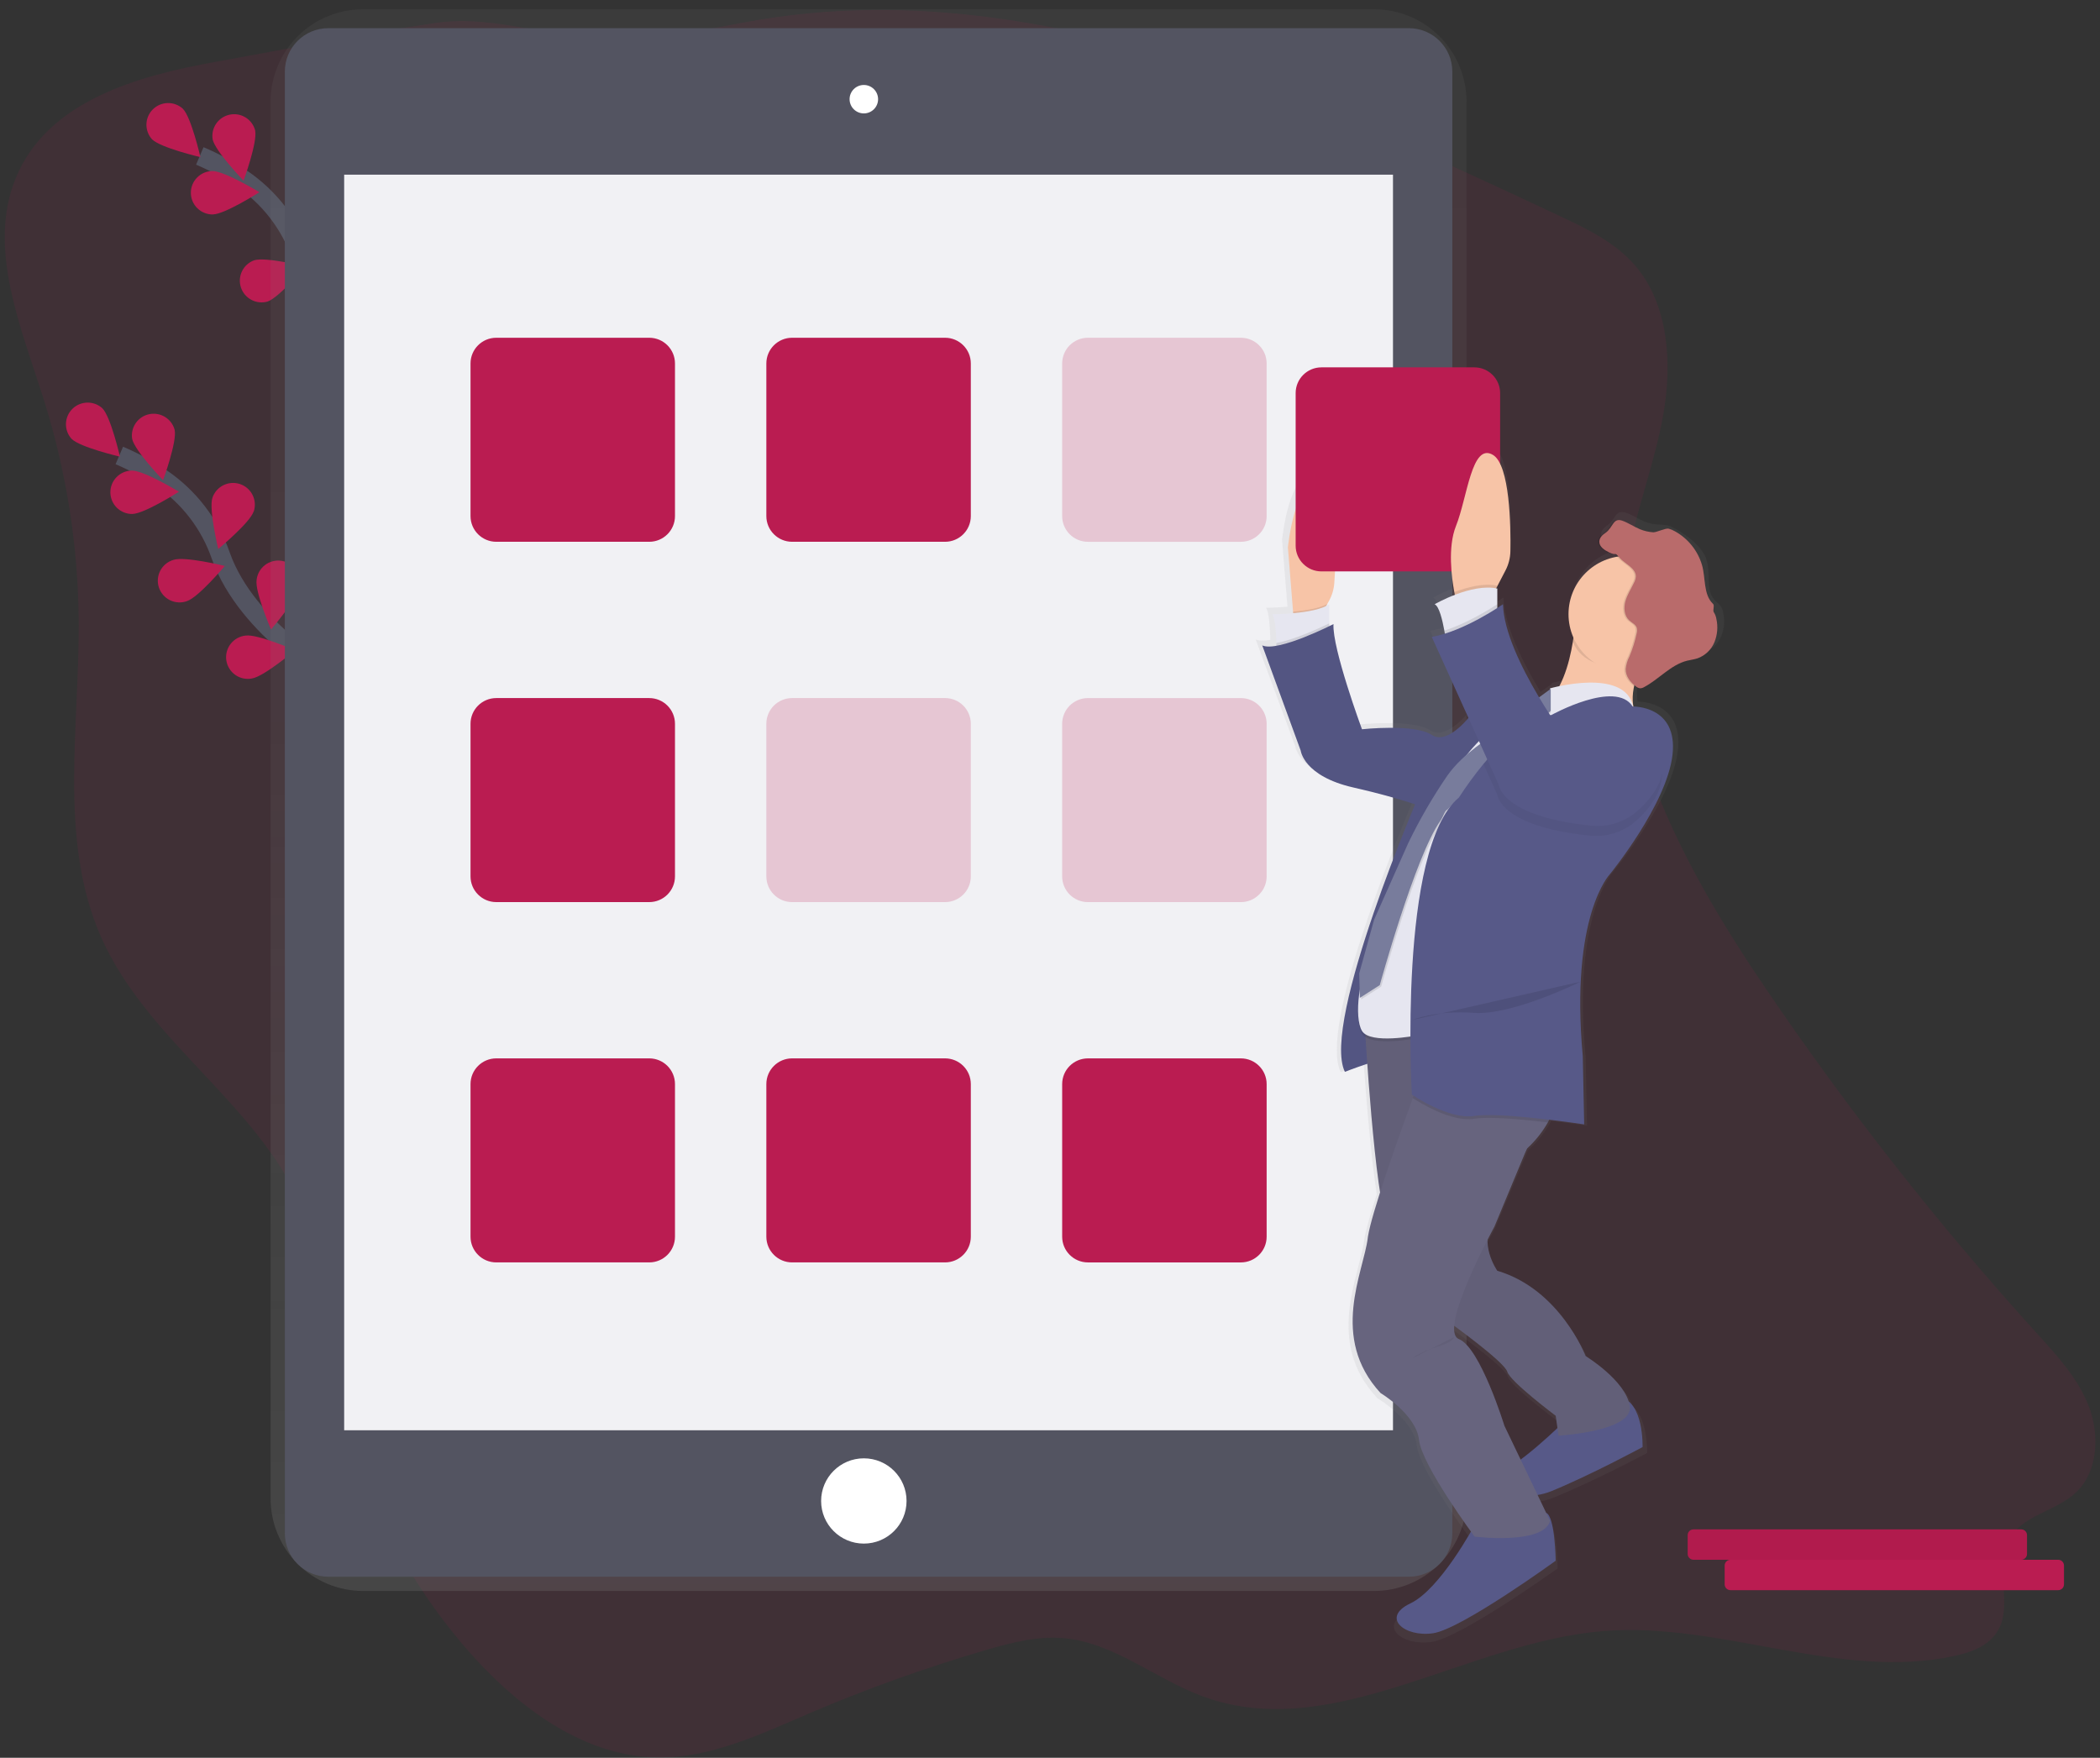<svg width="221" height="185" viewBox="0 0 221 185" fill="none" xmlns="http://www.w3.org/2000/svg">
<rect x="0" y="0" width="221" height="185" fill="#333333" stroke="none"/>
<g clip-path="url(#clip0)">
<path opacity="0.1" d="M22.796 6.488C14.523 7.966 5.023 10.6 1.677 18.698C-1.382 26.102 2.208 34.443 4.623 42.104C7.003 49.669 8.237 57.546 8.285 65.474C8.347 76.626 6.17 88.387 10.593 98.52C15.583 109.954 27.933 116.567 32.261 128.286C34.077 133.2 34.297 138.577 35.162 143.77C37.08 155.276 42.32 166.143 50.011 174.561C55.125 180.158 61.784 184.855 69.16 184.967C74.754 185.054 80.038 182.52 85.22 180.302C91.266 177.715 97.463 175.495 103.778 173.654C106.438 172.88 109.178 172.167 111.93 172.409C117.231 172.866 121.654 176.75 126.685 178.577C140.321 183.512 154.418 172.789 168.805 171.658C181.139 170.687 193.527 176.875 205.646 174.292C207.431 173.91 209.341 173.218 210.277 171.573C211.827 168.848 209.904 165.076 211.282 162.251C212.66 159.425 216.38 159.132 218.563 156.983C220.786 154.794 220.967 151.016 219.834 148.044C218.701 145.072 216.515 142.705 214.413 140.391C204.012 128.929 194.436 116.747 185.756 103.937C176.901 90.872 168.615 75.505 171.105 59.672C171.966 54.223 174.081 49.067 175.04 43.637C176 38.207 175.606 32.058 172.087 27.959C169.986 25.511 167.038 24.096 164.176 22.749C137.49 10.178 108.896 -2.695 80.003 2.063C75.299 2.838 70.643 4.08 65.884 4.249C58.996 4.496 52.513 1.424 45.785 2.422C38.147 3.548 30.428 5.124 22.796 6.488Z" fill="#BA1C51"/>
<path d="M43.904 39.999C43.904 39.999 34.489 34.841 31.696 26.939C30.547 23.616 28.348 20.755 25.431 18.786C24.039 17.861 22.564 17.066 21.027 16.41" stroke="#535461" stroke-width="2" stroke-miterlimit="10"/>
<path d="M19.241 11.442C20.131 12.335 21.09 16.537 21.09 16.537C21.09 16.537 16.888 15.554 15.997 14.659C15.604 14.223 15.394 13.653 15.41 13.067C15.426 12.48 15.668 11.923 16.085 11.51C16.502 11.096 17.062 10.859 17.649 10.846C18.237 10.834 18.807 11.047 19.241 11.442Z" fill="#BA1C51"/>
<path d="M26.852 13.734C27.113 14.968 25.632 19.014 25.632 19.014C25.632 19.014 22.64 15.909 22.38 14.673C22.284 14.093 22.417 13.498 22.75 13.013C23.082 12.528 23.59 12.19 24.166 12.069C24.743 11.947 25.344 12.053 25.845 12.362C26.345 12.672 26.707 13.163 26.855 13.732L26.852 13.734Z" fill="#BA1C51"/>
<path d="M35.162 22.308C34.764 23.503 31.438 26.251 31.438 26.251C31.438 26.251 30.426 22.064 30.824 20.867C31.016 20.291 31.428 19.815 31.972 19.543C32.515 19.271 33.144 19.226 33.721 19.417C34.298 19.608 34.775 20.02 35.047 20.563C35.319 21.105 35.365 21.733 35.173 22.308H35.162Z" fill="#BA1C51"/>
<path d="M39.994 30.211C39.804 31.456 36.991 34.725 36.991 34.725C36.991 34.725 35.283 30.769 35.473 29.524C35.505 29.216 35.599 28.918 35.749 28.648C35.9 28.377 36.104 28.14 36.349 27.951C36.594 27.762 36.875 27.624 37.175 27.546C37.475 27.468 37.788 27.452 38.094 27.499C38.401 27.545 38.694 27.653 38.958 27.816C39.221 27.979 39.448 28.194 39.626 28.448C39.804 28.701 39.928 28.988 39.991 29.291C40.055 29.593 40.056 29.906 39.994 30.209V30.211Z" fill="#BA1C51"/>
<path d="M22.4 22.566C23.663 22.553 27.299 20.227 27.299 20.227C27.299 20.227 23.611 17.988 22.347 18.002C21.74 18.009 21.161 18.256 20.736 18.69C20.312 19.123 20.077 19.707 20.084 20.313C20.091 20.919 20.339 21.497 20.773 21.92C21.208 22.344 21.793 22.578 22.4 22.571V22.566Z" fill="#BA1C51"/>
<path d="M28.157 31.735C29.357 31.344 32.129 28.041 32.129 28.041C32.129 28.041 27.937 27.006 26.738 27.397C26.182 27.601 25.727 28.012 25.469 28.544C25.211 29.076 25.169 29.687 25.353 30.249C25.536 30.811 25.931 31.28 26.454 31.557C26.977 31.835 27.587 31.899 28.157 31.737V31.735Z" fill="#BA1C51"/>
<path d="M34.979 39.881C36.228 39.698 39.52 36.911 39.52 36.911C39.52 36.911 35.565 35.184 34.317 35.367C34.01 35.399 33.712 35.492 33.442 35.641C33.172 35.791 32.935 35.993 32.745 36.237C32.556 36.48 32.417 36.759 32.338 37.057C32.26 37.355 32.242 37.666 32.287 37.971C32.332 38.276 32.438 38.569 32.599 38.832C32.76 39.095 32.973 39.322 33.225 39.501C33.477 39.68 33.762 39.806 34.064 39.871C34.366 39.937 34.678 39.941 34.981 39.883L34.979 39.881Z" fill="#BA1C51"/>
<path d="M35.434 71.524C35.434 71.524 26.019 66.366 23.227 58.464C22.077 55.142 19.879 52.281 16.961 50.311C15.569 49.387 14.095 48.592 12.557 47.935" stroke="#535461" stroke-width="2" stroke-miterlimit="10"/>
<path d="M10.771 42.968C11.662 43.861 12.621 48.062 12.621 48.062C12.621 48.062 8.418 47.08 7.528 46.184C7.135 45.748 6.924 45.178 6.941 44.592C6.957 44.006 7.198 43.448 7.615 43.035C8.032 42.622 8.592 42.384 9.18 42.372C9.767 42.359 10.337 42.572 10.771 42.968Z" fill="#BA1C51"/>
<path d="M18.382 45.258C18.643 46.491 17.162 50.537 17.162 50.537C17.162 50.537 14.171 47.432 13.909 46.197C13.814 45.616 13.947 45.022 14.28 44.537C14.613 44.052 15.12 43.713 15.697 43.592C16.273 43.471 16.874 43.576 17.375 43.886C17.875 44.196 18.237 44.686 18.385 45.255L18.382 45.258Z" fill="#BA1C51"/>
<path d="M26.692 53.834C26.294 55.028 22.968 57.776 22.968 57.776C22.968 57.776 21.956 53.589 22.354 52.392C22.449 52.107 22.599 51.844 22.796 51.617C22.993 51.389 23.233 51.203 23.502 51.069C23.771 50.934 24.064 50.854 24.364 50.832C24.664 50.81 24.965 50.848 25.251 50.943C25.537 51.037 25.801 51.187 26.028 51.384C26.256 51.58 26.442 51.819 26.577 52.088C26.712 52.356 26.793 52.649 26.814 52.948C26.836 53.248 26.798 53.549 26.703 53.834H26.692Z" fill="#BA1C51"/>
<path d="M31.524 61.735C31.334 62.98 28.521 66.249 28.521 66.249C28.521 66.249 26.813 62.292 27.003 61.047C27.035 60.739 27.129 60.441 27.279 60.171C27.43 59.901 27.634 59.664 27.879 59.474C28.124 59.285 28.405 59.147 28.705 59.069C29.005 58.992 29.318 58.976 29.624 59.022C29.931 59.069 30.224 59.176 30.488 59.34C30.751 59.503 30.979 59.718 31.156 59.971C31.334 60.224 31.458 60.511 31.521 60.814C31.585 61.117 31.586 61.429 31.524 61.733V61.735Z" fill="#BA1C51"/>
<path d="M13.93 54.09C15.194 54.076 18.829 51.751 18.829 51.751C18.829 51.751 15.141 49.512 13.877 49.526C13.27 49.532 12.691 49.78 12.267 50.213C11.842 50.647 11.608 51.23 11.615 51.836C11.622 52.442 11.87 53.02 12.304 53.444C12.738 53.867 13.323 54.101 13.93 54.094V54.09Z" fill="#BA1C51"/>
<path d="M19.687 63.258C20.887 62.868 23.659 59.564 23.659 59.564C23.659 59.564 19.468 58.529 18.268 58.92C17.972 59.004 17.696 59.148 17.457 59.341C17.218 59.534 17.02 59.773 16.875 60.044C16.731 60.316 16.642 60.613 16.616 60.919C16.589 61.225 16.625 61.533 16.72 61.825C16.816 62.117 16.969 62.387 17.172 62.619C17.374 62.85 17.621 63.039 17.898 63.173C18.175 63.306 18.476 63.383 18.784 63.398C19.091 63.414 19.398 63.367 19.687 63.261V63.258Z" fill="#BA1C51"/>
<path d="M26.509 71.406C27.759 71.224 31.05 68.437 31.05 68.437C31.05 68.437 27.095 66.71 25.847 66.892C25.54 66.924 25.242 67.017 24.972 67.167C24.702 67.316 24.465 67.519 24.275 67.762C24.086 68.005 23.947 68.284 23.869 68.582C23.79 68.88 23.772 69.191 23.817 69.496C23.862 69.801 23.968 70.094 24.13 70.357C24.291 70.62 24.503 70.848 24.755 71.026C25.007 71.205 25.292 71.331 25.594 71.397C25.896 71.462 26.208 71.466 26.511 71.409L26.509 71.406Z" fill="#BA1C51"/>
<path d="M144.579 0.971H38.234C36.954 0.969 35.687 1.219 34.504 1.706C33.322 2.192 32.247 2.907 31.341 3.809C30.435 4.71 29.716 5.781 29.224 6.96C28.733 8.139 28.479 9.403 28.477 10.68V157.731C28.479 159.008 28.733 160.273 29.224 161.452C29.715 162.631 30.434 163.702 31.34 164.604C32.246 165.505 33.321 166.22 34.504 166.707C35.687 167.194 36.954 167.444 38.234 167.442H144.579C145.859 167.444 147.126 167.195 148.309 166.708C149.491 166.221 150.566 165.506 151.472 164.605C152.378 163.703 153.097 162.632 153.589 161.453C154.08 160.274 154.334 159.01 154.335 157.734V10.677C154.331 8.099 153.301 5.628 151.471 3.808C149.642 1.988 147.163 0.967 144.579 0.971Z" fill="url(#paint0_linear)"/>
<path d="M148.26 2.965H34.555C32.027 2.965 29.977 5.01 29.977 7.534V161.375C29.977 163.898 32.027 165.944 34.555 165.944H148.26C150.789 165.944 152.838 163.898 152.838 161.375V7.534C152.838 5.01 150.789 2.965 148.26 2.965Z" fill="#535461"/>
<path d="M146.596 18.383H36.219V150.529H146.596V18.383Z" fill="#F1F1F4"/>
<path d="M90.909 11.936C91.737 11.936 92.408 11.266 92.408 10.44C92.408 9.613 91.737 8.943 90.909 8.943C90.081 8.943 89.409 9.613 89.409 10.44C89.409 11.266 90.081 11.936 90.909 11.936Z" fill="white"/>
<path d="M90.909 162.456C93.392 162.456 95.404 160.447 95.404 157.969C95.404 155.491 93.392 153.482 90.909 153.482C88.426 153.482 86.413 155.491 86.413 157.969C86.413 160.447 88.426 162.456 90.909 162.456Z" fill="white"/>
<path d="M68.322 35.547H52.229C50.731 35.547 49.517 36.759 49.517 38.254V54.313C49.517 55.808 50.731 57.02 52.229 57.02H68.322C69.82 57.02 71.034 55.808 71.034 54.313V38.254C71.034 36.759 69.82 35.547 68.322 35.547Z" fill="#BA1C51"/>
<path opacity="0.2" d="M114.494 57.022H130.586C132.084 57.022 133.299 55.809 133.299 54.315V38.255C133.299 36.76 132.084 35.548 130.586 35.548H114.494C112.995 35.548 111.781 36.76 111.781 38.255V54.315C111.781 55.809 112.995 57.022 114.494 57.022Z" fill="#BA1C51"/>
<path d="M99.454 35.547H83.362C81.863 35.547 80.649 36.759 80.649 38.254V54.313C80.649 55.808 81.863 57.02 83.362 57.02H99.454C100.952 57.02 102.167 55.808 102.167 54.313V38.254C102.167 36.759 100.952 35.547 99.454 35.547Z" fill="#BA1C51"/>
<path d="M68.322 73.469H52.229C50.731 73.469 49.517 74.681 49.517 76.176V92.235C49.517 93.73 50.731 94.942 52.229 94.942H68.322C69.82 94.942 71.034 93.73 71.034 92.235V76.176C71.034 74.681 69.82 73.469 68.322 73.469Z" fill="#BA1C51"/>
<path opacity="0.2" d="M114.494 94.943H130.586C132.084 94.943 133.299 93.731 133.299 92.236V76.177C133.299 74.682 132.084 73.47 130.586 73.47H114.494C112.995 73.47 111.781 74.682 111.781 76.177V92.236C111.781 93.731 112.995 94.943 114.494 94.943Z" fill="#BA1C51"/>
<path opacity="0.2" d="M99.454 73.469H83.362C81.863 73.469 80.649 74.681 80.649 76.176V92.235C80.649 93.73 81.863 94.942 83.362 94.942H99.454C100.952 94.942 102.167 93.73 102.167 92.235V76.176C102.167 74.681 100.952 73.469 99.454 73.469Z" fill="#BA1C51"/>
<path d="M68.322 111.389H52.229C50.731 111.389 49.517 112.601 49.517 114.096V130.155C49.517 131.65 50.731 132.862 52.229 132.862H68.322C69.82 132.862 71.034 131.65 71.034 130.155V114.096C71.034 112.601 69.82 111.389 68.322 111.389Z" fill="#BA1C51"/>
<path d="M114.494 132.863H130.586C132.084 132.863 133.299 131.651 133.299 130.156V114.097C133.299 112.602 132.084 111.39 130.586 111.39H114.494C112.995 111.39 111.781 112.602 111.781 114.097V130.156C111.781 131.651 112.995 132.863 114.494 132.863Z" fill="#BA1C51"/>
<path d="M99.454 111.389H83.362C81.863 111.389 80.649 112.601 80.649 114.096V130.155C80.649 131.65 81.863 132.862 83.362 132.862H99.454C100.952 132.862 102.167 131.65 102.167 130.155V114.096C102.167 112.601 100.952 111.389 99.454 111.389Z" fill="#BA1C51"/>
<path d="M181.345 64.453C181.302 64.209 181.21 63.975 181.072 63.768C180.91 63.579 180.73 63.405 180.535 63.249C179.454 62.235 180.035 60.408 179.619 58.998C179.161 57.493 177.559 56.339 176.167 55.572C175.942 55.442 175.7 55.344 175.448 55.282C175.133 55.231 174.815 55.206 174.496 55.206C173.997 55.176 173.507 55.065 173.045 54.877C172.383 54.608 171.792 54.192 171.115 53.963C170.983 53.915 170.843 53.896 170.703 53.906C169.963 53.838 169.938 54.756 169.144 55.288C168.814 55.517 168.501 55.832 168.501 56.225C168.501 56.762 169.05 57.116 169.54 57.351C170.03 57.586 170.142 57.541 170.238 57.538H170.279C170.346 57.55 170.419 57.607 170.609 57.815C169.138 58.044 167.798 58.788 166.827 59.913C165.856 61.039 165.318 62.472 165.31 63.958C165.309 64.824 165.492 65.68 165.848 66.471C165.827 66.617 165.804 66.767 165.779 66.927C165.538 68.401 165.092 70.178 164.328 71.649C163.7 71.777 163.304 71.878 163.304 71.878C163.311 71.908 163.314 71.938 163.316 71.969L163.087 72.138L162.125 72.823C160.232 69.692 158.298 65.803 158.22 62.884C158.22 62.884 157.991 63.042 157.602 63.288V61.214L157.479 61.191L157.602 60.963L158.495 59.277C158.831 58.643 159.012 57.938 159.024 57.221C159.065 54.571 158.978 48.038 157.142 46.953C154.828 45.582 154.365 51.508 153.131 54.544C152.216 56.807 152.674 60.088 152.953 61.607C152.974 61.71 152.992 61.803 153.01 61.89C152.257 62.173 151.525 62.508 150.819 62.893C151.307 63.085 151.671 64.609 151.872 65.705C151.893 65.822 151.914 65.934 151.932 66.037C151.466 66.183 150.991 66.299 150.51 66.384L154.489 75.046C153.64 76.028 151.868 77.749 150.51 76.858C148.659 75.642 142.956 76.25 142.956 76.25C142.956 76.25 139.697 67.613 139.852 65.027C139.852 65.027 139.681 65.114 139.394 65.255V62.9C139.289 62.971 139.178 63.035 139.063 63.09L139.184 62.875L139.36 62.562C139.696 61.969 139.896 61.309 139.946 60.629C140.138 57.972 140.42 51.151 138.314 50.299C135.691 49.237 134.919 56.826 134.919 56.826L135.478 63.697L135.489 63.85C134.244 63.96 133.221 63.96 133.221 63.96C133.534 64.268 133.635 65.97 133.679 67.037C133.679 67.147 133.679 67.247 133.679 67.341C133.042 67.451 132.497 67.46 132.143 67.3L136.309 78.532C136.309 78.532 136.618 81.273 142.018 82.48C145.193 83.195 147.406 83.85 148.693 84.28C146.491 89.488 138.85 108.266 141.091 112.835C141.091 112.835 142.29 112.378 143.517 111.976C143.801 115.914 144.293 121.879 144.891 125.701C144.238 127.713 143.746 129.401 143.586 130.368C143.572 130.448 143.561 130.523 143.552 130.596C143.094 134.24 139.385 141.223 144.941 147.142C144.941 147.142 148.798 149.427 149.107 152.152C149.366 154.45 153.443 160.179 154.734 161.947C153.701 163.718 150.79 168.387 148.18 169.609C144.941 171.128 147.562 173.253 150.648 172.807C153.734 172.362 163.925 165.066 163.925 165.066C163.925 165.066 163.854 160.296 162.888 159.949L161.961 158.039C162.475 157.959 162.979 157.821 163.462 157.628C167.628 155.958 173.338 152.922 173.338 152.922C173.338 152.922 173.45 149.356 171.831 148.049C171.003 145.497 167.166 143.206 167.166 143.206C167.166 143.206 164.385 136.067 157.595 134.089C157.595 134.089 156.499 132.547 156.54 130.781C156.986 129.927 157.289 129.383 157.289 129.383L160.8 121.068C161.709 120.259 162.482 119.309 163.089 118.256C163.141 118.161 163.191 118.066 163.24 117.97C165.358 118.219 167.017 118.468 167.017 118.468L166.864 111.181C165.465 96.145 169.787 91.743 169.787 91.743C169.787 91.743 175.968 84.305 176.577 78.991C177.147 74.087 172.985 73.84 172.342 73.831C172.219 73.103 172.246 72.359 172.422 71.642L172.495 71.695C172.626 71.802 172.785 71.868 172.953 71.885C172.986 71.888 173.02 71.888 173.054 71.885H173.109C173.26 71.877 173.408 71.832 173.537 71.752C175.151 70.907 176.407 69.379 178.179 68.938C178.55 68.846 178.937 68.805 179.301 68.686C179.708 68.543 180.081 68.317 180.397 68.022C180.712 67.727 180.962 67.37 181.132 66.973C181.465 66.176 181.539 65.295 181.345 64.453ZM158.683 144.865C158.992 145.927 163.929 149.57 163.929 149.57L164.119 150.879C162.853 152.076 161.521 153.201 160.129 154.249L158.374 150.633C158.374 150.633 155.75 142.283 153.436 141.374C153.008 141.205 152.871 140.689 152.93 139.964C154.434 141.063 158.426 144.012 158.676 144.871L158.683 144.865Z" fill="url(#paint1_linear)"/>
<path d="M149.478 83.336C149.478 83.336 138.985 107.569 141.533 112.805C141.533 112.805 145.731 111.16 146.34 111.46C146.949 111.759 152.935 80.195 152.935 80.195L149.478 83.336Z" fill="#575988"/>
<path opacity="0.05" d="M149.478 83.336C149.478 83.336 138.985 107.569 141.533 112.805C141.533 112.805 145.731 111.16 146.34 111.46C146.949 111.759 152.935 80.195 152.935 80.195L149.478 83.336Z" fill="black"/>
<path d="M155.173 160.525C155.173 160.525 151.575 167.258 148.427 168.749C145.28 170.241 147.828 172.34 150.826 171.89C153.825 171.44 163.719 164.26 163.719 164.26C163.719 164.26 163.65 159.561 162.709 159.219C161.768 158.876 155.173 160.525 155.173 160.525Z" fill="#575988"/>
<path d="M164.618 149.604C164.618 149.604 159.523 154.689 157.272 155.139C155.022 155.589 159.22 158.58 163.267 156.935C167.315 155.29 172.861 152.298 172.861 152.298C172.861 152.298 173.01 147.5 170.462 147.062C167.914 146.623 164.618 149.604 164.618 149.604Z" fill="#575988"/>
<path d="M143.632 108.019C143.632 108.019 144.68 126.269 146.031 128.807C147.381 131.345 152.477 139.128 152.477 139.128C152.477 139.128 158.323 143.317 158.623 144.364C158.923 145.41 163.719 149.001 163.719 149.001L164.018 151.096C164.018 151.096 171.964 150.639 171.513 147.955C171.062 145.271 166.866 142.719 166.866 142.719C166.866 142.719 164.167 135.687 157.572 133.743C157.572 133.743 155.473 130.751 157.272 128.359C157.272 128.359 161.771 117.14 164.318 115.795C166.866 114.449 163.268 106.678 163.268 106.678L143.632 108.019Z" fill="#67647E"/>
<path opacity="0.05" d="M143.632 108.019C143.632 108.019 144.68 126.269 146.031 128.807C147.381 131.345 152.477 139.128 152.477 139.128C152.477 139.128 158.323 143.317 158.623 144.364C158.923 145.41 163.719 149.001 163.719 149.001L164.018 151.096C164.018 151.096 171.964 150.639 171.513 147.955C171.062 145.271 166.866 142.719 166.866 142.719C166.866 142.719 164.167 135.687 157.572 133.743C157.572 133.743 155.473 130.751 157.272 128.359C157.272 128.359 161.771 117.14 164.318 115.795C166.866 114.449 163.268 106.678 163.268 106.678L143.632 108.019Z" fill="black"/>
<path d="M158.321 150.055L163.128 160.076C162.379 162.619 155.182 161.721 155.182 161.721C155.182 161.721 149.636 154.242 149.336 151.549C149.036 148.855 145.289 146.612 145.289 146.612C139.893 140.778 143.49 133.897 143.94 130.306C143.94 130.237 143.961 130.162 143.972 130.077C144.371 127.67 146.797 120.743 148.684 115.555C149.956 112.06 150.984 109.355 150.984 109.355C150.984 109.355 161.026 109.812 163.116 113.394C164.078 115.039 163.647 116.75 162.899 118.121C162.313 119.157 161.565 120.092 160.683 120.892L157.27 129.102C157.27 129.102 151.277 140.031 153.534 140.931C155.791 141.831 158.321 150.055 158.321 150.055Z" fill="#67647E"/>
<path d="M140.42 61.354C140.372 62.023 140.179 62.673 139.852 63.259L139.68 63.568L138.836 65.087H136.137L136.08 64.378L135.537 57.608C135.537 57.608 136.286 50.128 138.836 51.175C140.88 52.015 140.608 58.736 140.42 61.354Z" fill="#F7C4A7"/>
<path opacity="0.1" d="M139.68 63.566L138.836 65.085H136.137L136.08 64.377C137.336 64.268 138.831 64.039 139.68 63.566Z" fill="black"/>
<path d="M139.884 63.592V67.032L134.338 68.528C134.338 68.528 134.338 68.17 134.322 67.672C134.29 66.621 134.191 64.944 133.887 64.64C133.889 64.645 138.385 64.645 139.884 63.592Z" fill="#E6E6F0"/>
<path opacity="0.1" d="M139.884 65.607V67.031L134.338 68.527C134.338 68.527 134.338 68.168 134.322 67.67C136.169 67.348 138.836 66.117 139.884 65.607Z" fill="black"/>
<path d="M172.234 71.285C171.14 74.437 172.561 75.854 172.561 75.854C172.561 75.854 159.069 76.751 162.368 74.357C164.293 72.959 165.147 69.875 165.522 67.554C165.682 66.591 165.78 65.619 165.817 64.644C165.817 64.644 176.599 64.486 174.363 67.486C173.464 68.637 172.746 69.918 172.234 71.285Z" fill="#F7C4A7"/>
<path opacity="0.1" d="M174.365 67.479C173.267 68.955 172.907 69.172 172.534 70.236C172.197 70.293 171.855 70.322 171.513 70.321C168.942 70.321 166.44 69.793 165.522 67.557C165.682 66.593 165.781 65.62 165.818 64.644C165.818 64.644 176.597 64.48 174.365 67.479Z" fill="black"/>
<path d="M171.213 70.771C174.608 70.771 177.359 68.025 177.359 64.638C177.359 61.25 174.608 58.504 171.213 58.504C167.819 58.504 165.067 61.25 165.067 64.638C165.067 68.025 167.819 70.771 171.213 70.771Z" fill="#F7C4A7"/>
<path d="M140.333 65.684C140.333 65.684 134.486 68.676 132.838 67.927L136.885 78.997C136.885 78.997 137.185 81.69 142.432 82.881C147.678 84.071 150.226 85.124 150.226 85.124L159.969 73.606L155.022 74.951C155.022 74.951 152.474 78.543 150.673 77.346C148.871 76.148 143.331 76.752 143.331 76.752C143.331 76.752 140.184 68.228 140.333 65.684Z" fill="#575988"/>
<path opacity="0.05" d="M140.333 65.684C140.333 65.684 134.486 68.676 132.838 67.927L136.885 78.997C136.885 78.997 137.185 81.69 142.432 82.881C147.678 84.071 150.226 85.124 150.226 85.124L159.969 73.606L155.022 74.951C155.022 74.951 152.474 78.543 150.673 77.346C148.871 76.148 143.331 76.752 143.331 76.752C143.331 76.752 140.184 68.228 140.333 65.684Z" fill="black"/>
<path opacity="0.1" d="M163.119 72.747C163.119 72.747 171.044 70.485 171.877 74.686C171.877 74.686 168.215 72.904 162.968 76.057C162.574 76.285 162.19 76.543 161.823 76.806C157.206 80.034 153.981 85.03 152.685 90.704L149.336 105.347L149.036 109.283C149.036 109.283 144.229 110.229 143.341 108.811C142.453 107.392 143.041 102.668 144.389 101.094C145.738 99.52 147.83 92.742 147.83 92.742L149.142 88.813C150.24 85.508 151.985 82.454 154.276 79.828L154.592 79.447C156.566 77.082 159.07 75.213 161.901 73.992C162.668 73.66 163.224 73.242 163.119 72.747Z" fill="black"/>
<path d="M163.119 72.448C163.119 72.448 171.044 70.186 171.877 74.387C171.877 74.387 168.215 72.605 162.968 75.758C162.574 75.986 162.19 76.244 161.823 76.507C157.206 79.735 153.981 84.731 152.685 90.406L149.336 105.049L149.036 108.985C149.036 108.985 144.229 109.93 143.341 108.512C142.453 107.093 143.041 102.369 144.389 100.795C145.738 99.221 147.837 92.448 147.837 92.448L149.148 88.519C150.246 85.214 151.992 82.16 154.283 79.534L154.599 79.153C156.573 76.788 159.077 74.919 161.908 73.697C162.668 73.362 163.224 72.944 163.119 72.448Z" fill="#E6E6F0"/>
<path opacity="0.1" d="M143.19 102.601L143.256 105.178L145.355 103.832C145.355 103.832 149.093 90.256 151.726 86.555C152.035 86.119 152.184 85.468 152.474 85.358L163.192 75.037V72.639C163.192 72.639 157.721 76.677 157.27 77.436C157.078 77.754 154.205 79.321 152.463 81.776C150.912 84.037 149.534 86.412 148.342 88.881L144.744 96.959L143.19 102.601Z" fill="black"/>
<path d="M163.194 72.49V74.809L152.325 85.203C152.037 85.313 151.886 85.964 151.577 86.4C148.942 90.103 145.206 103.677 145.206 103.677L143.107 105.022L143.041 102.446L144.607 96.799L148.205 88.721C149.397 86.252 150.774 83.877 152.325 81.616C154.056 79.163 156.931 77.596 157.133 77.276C157.522 76.632 161.747 73.543 162.91 72.707L163.194 72.49Z" fill="#787C9C"/>
<path opacity="0.1" d="M169.167 58.125C168.693 57.897 168.157 57.543 168.157 57.015C168.157 56.629 168.462 56.309 168.782 56.101C169.638 55.519 169.572 54.466 170.556 54.795C171.215 55.023 171.79 55.432 172.431 55.697C172.88 55.882 173.356 55.992 173.841 56.021C174.148 56.021 174.454 56.046 174.757 56.094C174.998 56.157 175.229 56.254 175.443 56.38C176.81 57.143 177.825 58.407 178.273 59.905C178.68 61.294 178.639 62.939 179.687 63.937C179.877 64.09 180.052 64.261 180.209 64.446C180.344 64.654 180.433 64.888 180.473 65.132C180.661 65.961 180.59 66.828 180.267 67.615C180.103 68.005 179.859 68.356 179.551 68.647C179.243 68.938 178.878 69.161 178.479 69.303C178.124 69.419 177.751 69.458 177.389 69.55C175.668 69.984 174.448 71.492 172.877 72.323C172.752 72.401 172.609 72.446 172.461 72.453C172.299 72.435 172.146 72.37 172.021 72.266C171.415 71.834 170.916 71.162 170.932 70.418C170.98 69.953 171.116 69.501 171.332 69.086C171.661 68.309 171.912 67.502 172.083 66.676C172.137 66.486 172.143 66.286 172.099 66.093C171.985 65.73 171.582 65.561 171.302 65.303C170.771 64.812 170.707 63.976 170.904 63.279C171.101 62.582 171.513 61.968 171.82 61.312C171.925 61.115 171.987 60.898 172.001 60.675C172.001 59.8 170.815 59.325 170.316 58.747C169.666 57.956 170.094 58.582 169.167 58.125Z" fill="black"/>
<path d="M169.318 58.125C168.844 57.897 168.308 57.543 168.308 57.015C168.308 56.629 168.613 56.309 168.933 56.101C169.789 55.519 169.723 54.466 170.707 54.795C171.366 55.023 171.941 55.432 172.582 55.697C173.031 55.882 173.507 55.992 173.992 56.021C174.301 56.04 175.301 55.565 175.594 55.638C175.835 55.701 176.067 55.797 176.281 55.923C177.648 56.686 178.663 57.951 179.11 59.448C179.518 60.837 179.234 62.573 180.282 63.56C180.459 63.729 180.218 64.245 180.36 64.435C180.495 64.643 180.584 64.876 180.624 65.12C180.812 65.949 180.74 66.817 180.418 67.603C180.253 67.993 180.01 68.345 179.702 68.635C179.394 68.926 179.029 69.15 178.63 69.292C178.275 69.408 177.902 69.447 177.54 69.538C175.819 69.972 174.599 71.48 173.028 72.312C172.903 72.39 172.759 72.435 172.612 72.442C172.45 72.424 172.297 72.359 172.172 72.254C171.566 71.823 171.066 71.151 171.083 70.406C171.131 69.941 171.267 69.49 171.483 69.075C171.812 68.298 172.063 67.49 172.234 66.665C172.288 66.475 172.294 66.274 172.25 66.082C172.136 65.719 171.733 65.55 171.453 65.292C170.922 64.8 170.858 63.964 171.055 63.268C171.252 62.571 171.664 61.956 171.971 61.301C172.076 61.104 172.138 60.886 172.152 60.663C172.152 59.788 170.966 59.313 170.467 58.735C169.817 57.956 170.245 58.582 169.318 58.125Z" fill="#B96B6B"/>
<path opacity="0.1" d="M162.901 118.13C160.154 117.806 156.693 117.489 155.173 117.742C152.726 118.149 149.292 115.972 148.674 115.565C149.947 112.07 150.975 109.365 150.975 109.365C150.975 109.365 161.017 109.822 163.107 113.404C164.08 115.049 163.65 116.76 162.901 118.13Z" fill="black"/>
<path d="M176.011 79.448C175.411 84.683 169.416 92.012 169.416 92.012C169.416 92.012 165.218 96.352 166.568 111.16L166.717 118.34C166.717 118.34 157.872 116.994 155.176 117.442C152.479 117.89 148.581 115.199 148.581 115.199C148.581 115.199 147.079 89.316 153.534 83.936C154.326 82.712 155.189 81.533 156.116 80.407C157.847 78.317 160.2 75.962 162.402 75.381C162.686 75.305 162.977 75.261 163.27 75.249C163.27 75.249 170.016 71.509 171.815 74.351C171.813 74.363 176.608 74.212 176.011 79.448Z" fill="#575988"/>
<path opacity="0.1" d="M148.654 107.347C148.654 107.347 151.053 106.301 155.1 106.6C159.147 106.9 166.353 103.309 166.353 103.309" fill="black"/>
<path opacity="0.05" d="M153.001 140.715C153.001 140.715 153.15 141.172 151.202 141.761C149.254 142.35 148.654 142.958 148.654 142.958" fill="black"/>
<path d="M139.065 60.137H155.157C156.655 60.137 157.87 58.925 157.87 57.43V41.37C157.87 39.875 156.655 38.663 155.157 38.663H139.065C137.566 38.663 136.352 39.875 136.352 41.37V57.43C136.352 58.925 137.566 60.137 139.065 60.137Z" fill="#BA1C51"/>
<path d="M158.951 58.001C158.94 58.708 158.765 59.403 158.438 60.03L157.572 61.693L156.973 62.835L153.225 63.134C153.225 63.134 153.148 62.826 153.051 62.316C152.772 60.82 152.33 57.588 153.225 55.356C154.425 52.363 154.874 46.529 157.117 47.877C158.907 48.95 158.992 55.39 158.951 58.001Z" fill="#F7C4A7"/>
<path opacity="0.1" d="M157.572 61.644V61.69L156.973 62.832L153.225 63.132C153.225 63.132 153.147 62.823 153.051 62.314C154.393 61.804 156.151 61.329 157.572 61.644Z" fill="black"/>
<path d="M157.572 61.943V64.643L152.177 67.485C152.177 67.485 152.115 66.999 152.001 66.368C151.804 65.288 151.451 63.785 150.977 63.597C150.977 63.59 154.873 61.345 157.572 61.943Z" fill="#E6E6F0"/>
<path opacity="0.05" d="M172.167 86.396C171.51 86.974 170.74 87.41 169.906 87.677C169.071 87.943 168.191 88.035 167.319 87.945C157.828 86.983 157.572 83.637 157.572 83.637L156.116 80.407C157.847 78.316 160.2 75.961 162.402 75.381C163.975 77.91 165.378 79.735 165.378 79.735C165.378 79.735 172.424 74.351 174.523 79.436C175.738 82.408 173.907 84.863 172.167 86.396Z" fill="black"/>
<path opacity="0.1" d="M157.572 63.594V64.645L152.177 67.486C152.177 67.486 152.115 67 152 66.369C154.326 65.618 156.627 64.208 157.572 63.594Z" fill="black"/>
<path d="M158.172 63.592C158.172 63.592 154.125 66.434 150.677 67.032L157.723 82.589C157.723 82.589 157.982 85.936 167.47 86.897C168.342 86.986 169.222 86.895 170.056 86.628C170.89 86.362 171.659 85.926 172.316 85.349C174.056 83.816 175.883 81.36 174.661 78.399C172.561 73.314 165.516 78.699 165.516 78.699C165.516 78.699 158.321 69.275 158.172 63.592Z" fill="#575988"/>
<path d="M216.6 164.158H182.112C181.774 164.158 181.5 164.431 181.5 164.768V166.746C181.5 167.083 181.774 167.356 182.112 167.356H216.6C216.937 167.356 217.211 167.083 217.211 166.746V164.768C217.211 164.431 216.937 164.158 216.6 164.158Z" fill="#BA1C51"/>
<path d="M212.708 160.959H178.22C177.883 160.959 177.609 161.232 177.609 161.569V163.547C177.609 163.884 177.883 164.157 178.22 164.157H212.708C213.045 164.157 213.319 163.884 213.319 163.547V161.569C213.319 161.232 213.045 160.959 212.708 160.959Z" fill="#BA1C51"/>
<path opacity="0.05" d="M212.708 160.959H178.22C177.883 160.959 177.609 161.232 177.609 161.569V163.547C177.609 163.884 177.883 164.157 178.22 164.157H212.708C213.045 164.157 213.319 163.884 213.319 163.547V161.569C213.319 161.232 213.045 160.959 212.708 160.959Z" fill="black"/>
</g>
<defs>
<linearGradient id="paint0_linear" x1="91.405" y1="167.44" x2="91.405" y2="0.971" gradientUnits="userSpaceOnUse">
<stop stop-color="#808080" stop-opacity="0.25"/>
<stop offset="0.54" stop-color="#808080" stop-opacity="0.12"/>
<stop offset="1" stop-color="#808080" stop-opacity="0.1"/>
</linearGradient>
<linearGradient id="paint1_linear" x1="39688.5" y1="100909" x2="39688.5" y2="31288.6" gradientUnits="userSpaceOnUse">
<stop stop-color="#808080" stop-opacity="0.25"/>
<stop offset="0.54" stop-color="#808080" stop-opacity="0.12"/>
<stop offset="1" stop-color="#808080" stop-opacity="0.1"/>
</linearGradient>
<clipPath id="clip0">
<rect width="220" height="184" fill="white" transform="translate(0.5 0.971)"/>
</clipPath>
</defs>
</svg>
